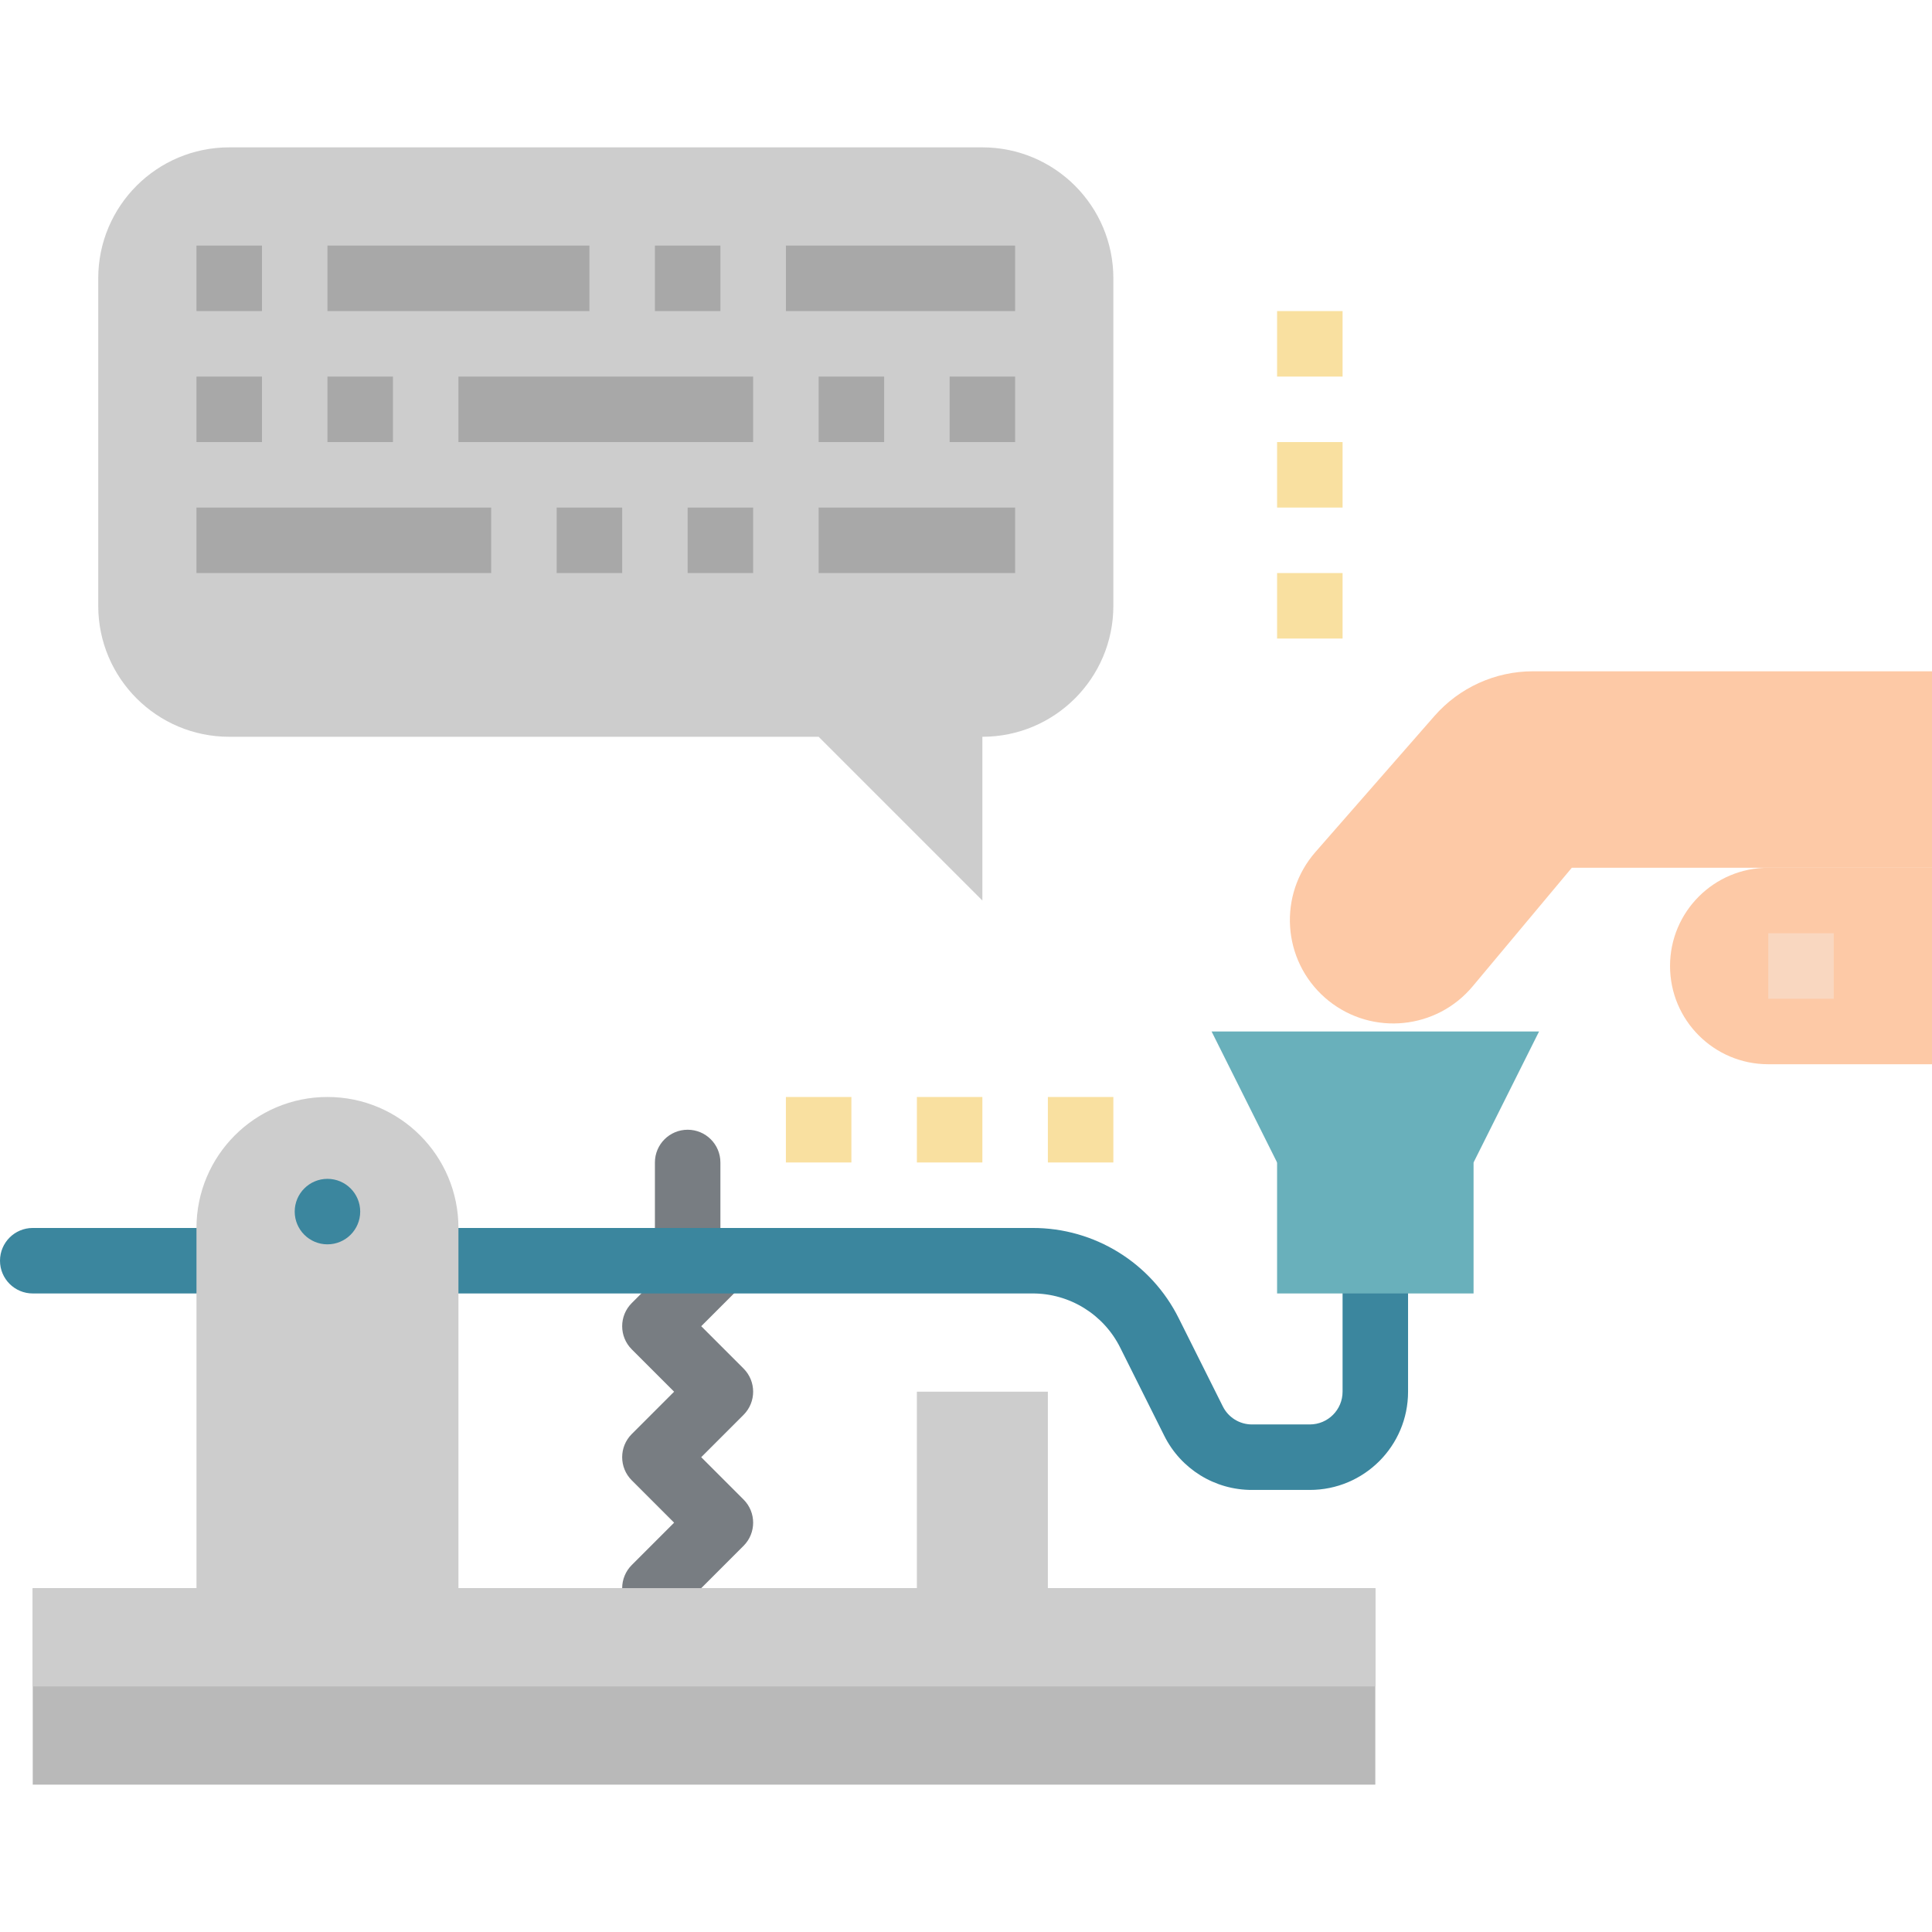 <?xml version="1.0" encoding="iso-8859-1"?>
<!-- Generator: Adobe Illustrator 19.0.0, SVG Export Plug-In . SVG Version: 6.00 Build 0)  -->
<svg version="1.1" id="Capa_1" xmlns="http://www.w3.org/2000/svg" xmlns:xlink="http://www.w3.org/1999/xlink" x="0px" y="0px"
	 viewBox="0 0 472 472" style="enable-background:new 0 0 472 472;" xml:space="preserve">
<path style="fill:#CDCDCD;" d="M240,36H56c-17.673,0-32,14.327-32,32v80c0,17.673,14.327,32,32,32h144l40,40v-40
	c17.673,0,32-14.327,32-32V68C272,50.327,257.673,36,240,36z"/>
<path style="fill:#787D82;" d="M160,396c-4.418-0.001-7.999-3.583-7.998-8.002c0-2.121,0.843-4.154,2.342-5.654L164.688,372
	l-10.344-10.344c-3.123-3.124-3.123-8.188,0-11.312L164.688,340l-10.344-10.344c-3.123-3.124-3.123-8.188,0-11.312l6.584-6.592
	c-0.611-1.156-0.93-2.444-0.928-3.752v-24c0-4.418,3.582-8,8-8s8,3.582,8,8v16c4.418,0.001,7.999,3.583,7.998,8.002
	c0,2.121-0.843,4.154-2.342,5.654L171.312,324l10.344,10.344c3.123,3.124,3.123,8.188,0,11.312L171.312,356l10.344,10.344
	c3.123,3.124,3.123,8.188,0,11.312l-16,16C164.156,395.156,162.122,396,160,396L160,396z"/>
<path style="fill:#3B869E;" d="M320,364h-14.112c-9.097,0.028-17.42-5.115-21.464-13.264l-10.736-21.472
	c-4.046-8.147-12.367-13.29-21.464-13.264H8c-4.418,0-8-3.582-8-8s3.582-8,8-8h244.224c15.164-0.049,29.038,8.526,35.776,22.112
	l10.736,21.464c1.344,2.719,4.119,4.436,7.152,4.424H320c4.418,0,8-3.582,8-8v-32c0-4.418,3.582-8,8-8s8,3.582,8,8v32
	C344,353.255,333.255,364,320,364L320,364z"/>
<g>
	<path style="fill:#FDC9A6;" d="M472,164h-97.48c-9.227,0.001-18.004,3.984-24.08,10.928L321.4,208.12
		c-9.202,10.488-8.16,26.45,2.328,35.653c0.285,0.25,0.576,0.494,0.872,0.731c10.747,8.589,26.39,7.007,35.2-3.56L384,212h88
		L472,164z"/>
	<path style="fill:#FDC9A6;" d="M472,260h-40c-13.255,0-24-10.745-24-24c0-13.255,10.745-24,24-24h40V260z"/>
</g>
<path style="fill:#F9D7C0;" d="M432,228h16v16h-16V228z"/>
<g>
	<path style="fill:#69B0BB;" d="M360,284h-48l-16-32h80L360,284z"/>
	<path style="fill:#69B0BB;" d="M312,276h48v40h-48V276z"/>
</g>
<g>
	<path style="fill:#F9E0A0;" d="M312,140h16v16h-16V140z"/>
	<path style="fill:#F9E0A0;" d="M312,108h16v16h-16V108z"/>
	<path style="fill:#F9E0A0;" d="M312,76h16v16h-16V76z"/>
	<path style="fill:#F9E0A0;" d="M256,268h16v16h-16V268z"/>
	<path style="fill:#F9E0A0;" d="M224,268h16v16h-16V268z"/>
	<path style="fill:#F9E0A0;" d="M192,268h16v16h-16V268z"/>
</g>
<g>
	<path style="fill:#A8A8A8;" d="M48,60h16v16H48V60z"/>
	<path style="fill:#A8A8A8;" d="M48,92h16v16H48V92z"/>
	<path style="fill:#A8A8A8;" d="M136,124h16v16h-16V124z"/>
	<path style="fill:#A8A8A8;" d="M168,124h16v16h-16V124z"/>
	<path style="fill:#A8A8A8;" d="M80,92h16v16H80V92z"/>
	<path style="fill:#A8A8A8;" d="M200,92h16v16h-16V92z"/>
	<path style="fill:#A8A8A8;" d="M232,92h16v16h-16V92z"/>
	<path style="fill:#A8A8A8;" d="M160,60h16v16h-16V60z"/>
</g>
<path style="fill:#B9B9B9;" d="M8,388h328v48H8V388z"/>
<g>
	<path style="fill:#CDCDCD;" d="M8,388h328v24H8V388z"/>
	<path style="fill:#CDCDCD;" d="M112,396H48v-96c0-17.673,14.327-32,32-32s32,14.327,32,32V396z"/>
</g>
<circle style="fill:#3B869E;" cx="80" cy="296" r="8"/>
<path style="fill:#CDCDCD;" d="M224,340h32v64h-32V340z"/>
<g>
	<path style="fill:#A8A8A8;" d="M80,60h64v16H80V60z"/>
	<path style="fill:#A8A8A8;" d="M112,92h72v16h-72V92z"/>
	<path style="fill:#A8A8A8;" d="M48,124h72v16H48V124z"/>
	<path style="fill:#A8A8A8;" d="M192,60h56v16h-56V60z"/>
	<path style="fill:#A8A8A8;" d="M200,124h48v16h-48V124z"/>
</g>
<g>
</g>
<g>
</g>
<g>
</g>
<g>
</g>
<g>
</g>
<g>
</g>
<g>
</g>
<g>
</g>
<g>
</g>
<g>
</g>
<g>
</g>
<g>
</g>
<g>
</g>
<g>
</g>
<g>
</g>
</svg>
